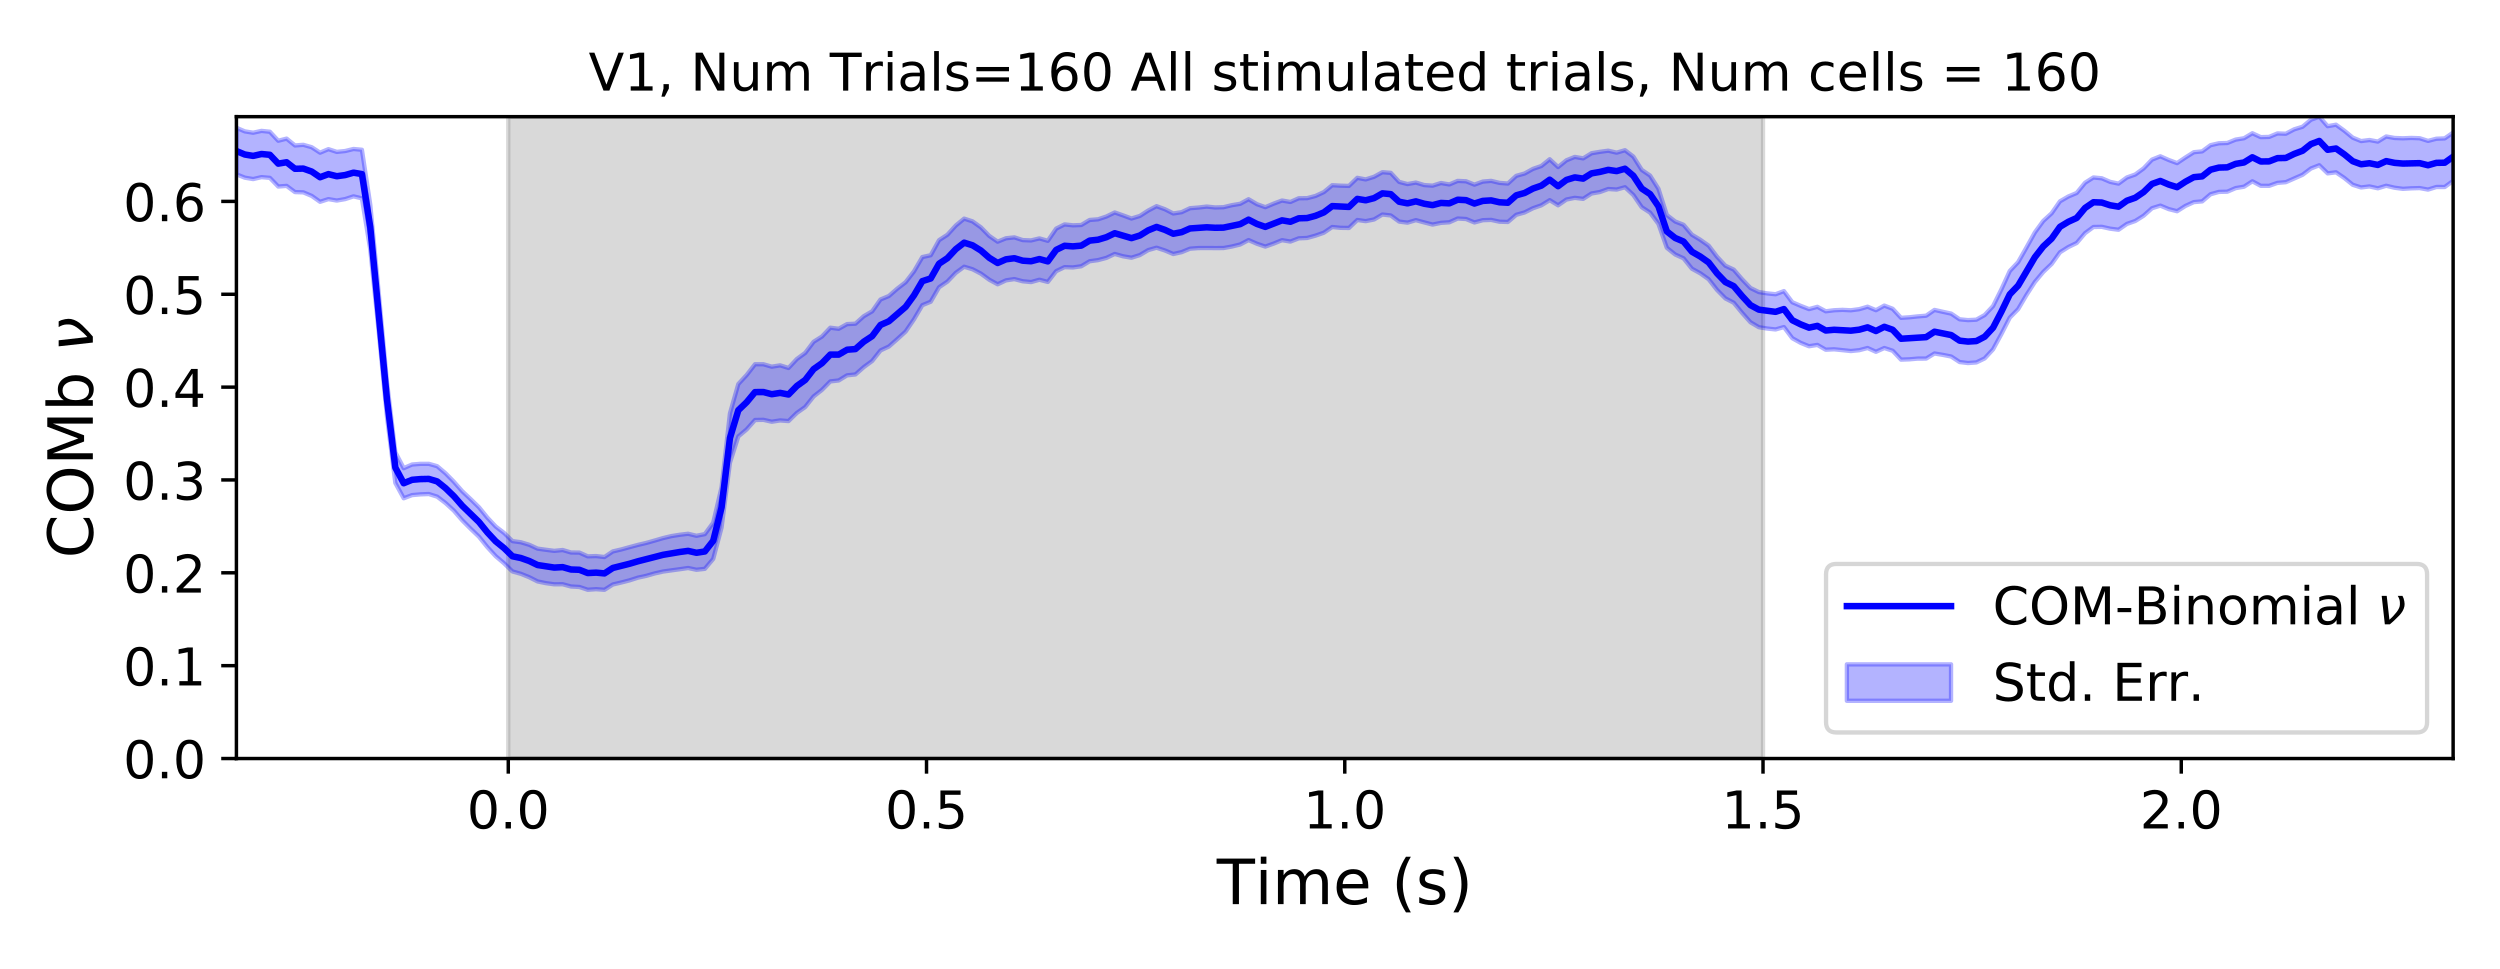 <?xml version="1.0" encoding="utf-8" standalone="no"?>
<!DOCTYPE svg PUBLIC "-//W3C//DTD SVG 1.1//EN"
  "http://www.w3.org/Graphics/SVG/1.1/DTD/svg11.dtd">
<!-- Created with matplotlib (https://matplotlib.org/) -->
<svg height="223.2pt" version="1.1" viewBox="0 0 576 223.2" width="576pt" xmlns="http://www.w3.org/2000/svg" xmlns:xlink="http://www.w3.org/1999/xlink">
 <defs>
  <style type="text/css">
*{stroke-linecap:butt;stroke-linejoin:round;}
  </style>
 </defs>
 <g id="figure_1">
  <g id="patch_1">
   <path d="M 0 223.2 
L 576 223.2 
L 576 0 
L 0 0 
z
" style="fill:#ffffff;"/>
  </g>
  <g id="axes_1">
   <g id="patch_2">
    <path d="M 54.47 174.76 
L 565.2 174.76 
L 565.2 26.88 
L 54.47 26.88 
z
" style="fill:#ffffff;"/>
   </g>
   <g id="PolyCollection_1">
    <defs>
     <path d="M 117.107 -48.44 
L 117.107 -196.32 
L 406.199 -196.32 
L 406.199 -48.44 
L 406.199 -48.44 
L 117.107 -48.44 
z
" id="mc711e1d740" style="stroke:#808080;stroke-opacity:0.3;"/>
    </defs>
    <g clip-path="url(#p27c54a5887)">
     <use style="fill:#808080;fill-opacity:0.3;stroke:#808080;stroke-opacity:0.3;" x="0" xlink:href="#mc711e1d740" y="223.2"/>
    </g>
   </g>
   <g id="PolyCollection_2">
    <defs>
     <path d="M 54.47 -193.765 
L 54.47 -183.049 
L 56.397 -182.267 
L 58.325 -181.94 
L 60.252 -182.389 
L 62.179 -182.22 
L 64.106 -180.222 
L 66.034 -180.372 
L 67.961 -178.939 
L 69.888 -178.88 
L 71.816 -178.065 
L 73.743 -176.705 
L 75.67 -177.324 
L 77.597 -176.992 
L 79.525 -177.329 
L 81.452 -177.958 
L 83.379 -177.498 
L 85.307 -165.727 
L 87.234 -147.029 
L 89.161 -127.143 
L 91.088 -111.915 
L 93.016 -108.399 
L 94.943 -109.129 
L 96.87 -109.299 
L 98.798 -109.376 
L 100.725 -108.77 
L 102.652 -107.301 
L 104.579 -105.532 
L 106.507 -103.309 
L 108.434 -101.373 
L 110.361 -99.534 
L 112.288 -97.143 
L 114.216 -95.052 
L 116.143 -93.415 
L 118.07 -91.538 
L 119.998 -90.992 
L 121.925 -90.214 
L 123.852 -89.239 
L 125.779 -88.839 
L 127.707 -88.574 
L 129.634 -88.591 
L 131.561 -88.066 
L 133.489 -87.96 
L 135.416 -87.316 
L 137.343 -87.45 
L 139.27 -87.311 
L 141.198 -88.533 
L 143.125 -88.989 
L 145.052 -89.485 
L 146.98 -90.107 
L 148.907 -90.526 
L 150.834 -91.078 
L 152.761 -91.516 
L 154.689 -91.786 
L 156.616 -92.048 
L 158.543 -92.33 
L 160.471 -91.923 
L 162.398 -92.143 
L 164.325 -94.432 
L 166.252 -101.67 
L 168.18 -116.597 
L 170.107 -122.645 
L 172.034 -124.264 
L 173.962 -126.436 
L 175.889 -126.468 
L 177.816 -126.032 
L 179.743 -126.33 
L 181.671 -126.184 
L 183.598 -128.066 
L 185.525 -129.432 
L 187.453 -131.859 
L 189.38 -133.369 
L 191.307 -135.321 
L 193.234 -135.542 
L 195.162 -136.721 
L 197.089 -136.924 
L 199.016 -138.616 
L 200.944 -140.025 
L 202.871 -142.459 
L 204.798 -143.357 
L 206.725 -145.051 
L 208.653 -146.808 
L 210.58 -149.623 
L 212.507 -152.887 
L 214.434 -153.679 
L 216.362 -157.018 
L 218.289 -158.323 
L 220.216 -160.339 
L 222.144 -161.746 
L 224.071 -161.166 
L 225.998 -160.155 
L 227.925 -158.757 
L 229.853 -157.702 
L 231.78 -158.606 
L 233.707 -158.898 
L 235.635 -158.395 
L 237.562 -158.21 
L 239.489 -158.749 
L 241.416 -158.239 
L 243.344 -160.729 
L 245.271 -161.647 
L 247.198 -161.58 
L 249.126 -161.853 
L 251.053 -163.007 
L 252.98 -163.267 
L 254.907 -163.781 
L 256.835 -164.689 
L 258.762 -164.148 
L 260.689 -163.821 
L 262.617 -164.43 
L 264.544 -165.576 
L 266.471 -166.129 
L 268.398 -165.489 
L 270.326 -164.677 
L 272.253 -165.109 
L 274.18 -165.901 
L 276.108 -166.045 
L 278.035 -166.056 
L 279.962 -166.042 
L 281.889 -166.049 
L 283.817 -166.398 
L 285.744 -166.871 
L 287.671 -167.89 
L 289.599 -167.036 
L 291.526 -166.388 
L 293.453 -167.074 
L 295.38 -167.864 
L 297.308 -167.542 
L 299.235 -168.286 
L 301.162 -168.374 
L 303.09 -168.907 
L 305.017 -169.585 
L 306.944 -170.898 
L 308.871 -170.706 
L 310.799 -170.679 
L 312.726 -172.513 
L 314.653 -172.247 
L 316.58 -172.63 
L 318.508 -173.773 
L 320.435 -173.557 
L 322.362 -172.146 
L 324.29 -171.899 
L 326.217 -172.479 
L 328.144 -171.955 
L 330.071 -171.456 
L 331.999 -171.853 
L 333.926 -171.983 
L 335.853 -172.849 
L 337.781 -172.74 
L 339.708 -171.945 
L 341.635 -172.466 
L 343.562 -172.534 
L 345.49 -172.115 
L 347.417 -172.06 
L 349.344 -173.711 
L 351.272 -174.253 
L 353.199 -175.22 
L 355.126 -175.894 
L 357.053 -177.083 
L 358.981 -175.898 
L 360.908 -177.228 
L 362.835 -177.616 
L 364.763 -177.382 
L 366.69 -178.618 
L 368.617 -178.957 
L 370.544 -179.654 
L 372.472 -179.526 
L 374.399 -180.062 
L 376.326 -178.265 
L 378.254 -175.459 
L 380.181 -174.209 
L 382.108 -171.619 
L 384.035 -166.107 
L 385.963 -164.566 
L 387.89 -163.685 
L 389.817 -161.291 
L 391.745 -160.228 
L 393.672 -158.862 
L 395.599 -156.398 
L 397.526 -154.446 
L 399.454 -153.45 
L 401.381 -151.114 
L 403.308 -148.951 
L 405.236 -147.81 
L 407.163 -147.504 
L 409.09 -147.295 
L 411.017 -147.845 
L 412.945 -145.277 
L 414.872 -144.205 
L 416.799 -143.423 
L 418.726 -143.73 
L 420.654 -142.62 
L 422.581 -142.72 
L 424.508 -142.524 
L 426.436 -142.318 
L 428.363 -142.514 
L 430.29 -143.023 
L 432.217 -142.144 
L 434.145 -143.015 
L 436.072 -142.391 
L 437.999 -140.339 
L 439.927 -140.411 
L 441.854 -140.577 
L 443.781 -140.581 
L 445.708 -141.756 
L 447.636 -141.435 
L 449.563 -141.053 
L 451.49 -139.787 
L 453.418 -139.555 
L 455.345 -139.694 
L 457.272 -140.625 
L 459.199 -142.705 
L 461.127 -146.241 
L 463.054 -150.012 
L 464.981 -151.977 
L 466.909 -155.245 
L 468.836 -158.23 
L 470.763 -160.543 
L 472.69 -162.382 
L 474.618 -165.069 
L 476.545 -166.281 
L 478.472 -167.214 
L 480.4 -169.483 
L 482.327 -170.898 
L 484.254 -170.938 
L 486.181 -170.512 
L 488.109 -170.266 
L 490.036 -171.607 
L 491.963 -172.283 
L 493.891 -173.498 
L 495.818 -175.221 
L 497.745 -175.827 
L 499.672 -175.023 
L 501.6 -174.535 
L 503.527 -175.755 
L 505.454 -176.633 
L 507.382 -176.801 
L 509.309 -178.444 
L 511.236 -178.985 
L 513.163 -179.029 
L 515.091 -179.858 
L 517.018 -180.181 
L 518.945 -181.426 
L 520.872 -180.39 
L 522.8 -180.382 
L 524.727 -181.065 
L 526.654 -181.227 
L 528.582 -182.075 
L 530.509 -182.926 
L 532.436 -184.379 
L 534.363 -185.126 
L 536.291 -183.257 
L 538.218 -183.499 
L 540.145 -182.183 
L 542.073 -180.625 
L 544 -180.008 
L 545.927 -180.244 
L 547.854 -179.818 
L 549.782 -180.4 
L 551.709 -179.946 
L 553.636 -179.69 
L 555.564 -179.808 
L 557.491 -179.865 
L 559.418 -179.518 
L 561.345 -180.115 
L 563.273 -180.113 
L 565.2 -181.534 
L 565.2 -192.66 
L 565.2 -192.66 
L 563.273 -191.314 
L 561.345 -191.24 
L 559.418 -190.738 
L 557.491 -191.353 
L 555.564 -191.421 
L 553.636 -191.339 
L 551.709 -191.41 
L 549.782 -191.757 
L 547.854 -190.58 
L 545.927 -190.942 
L 544 -190.696 
L 542.073 -191.484 
L 540.145 -193.072 
L 538.218 -194.469 
L 536.291 -194.125 
L 534.363 -196.32 
L 532.436 -195.615 
L 530.509 -193.996 
L 528.582 -193.403 
L 526.654 -192.389 
L 524.727 -192.46 
L 522.8 -191.656 
L 520.872 -191.603 
L 518.945 -192.5 
L 517.018 -191.352 
L 515.091 -191.035 
L 513.163 -190.253 
L 511.236 -190.193 
L 509.309 -189.75 
L 507.382 -188.325 
L 505.454 -188.13 
L 503.527 -186.914 
L 501.6 -185.62 
L 499.672 -186.34 
L 497.745 -187.189 
L 495.818 -186.419 
L 493.891 -184.402 
L 491.963 -182.993 
L 490.036 -182.311 
L 488.109 -180.896 
L 486.181 -181.297 
L 484.254 -182.125 
L 482.327 -182.313 
L 480.4 -181.096 
L 478.472 -178.739 
L 476.545 -177.927 
L 474.618 -176.812 
L 472.69 -174.053 
L 470.763 -172.29 
L 468.836 -169.657 
L 466.909 -166.199 
L 464.981 -162.814 
L 463.054 -160.757 
L 461.127 -156.554 
L 459.199 -152.682 
L 457.272 -150.618 
L 455.345 -149.543 
L 453.418 -149.444 
L 451.49 -149.634 
L 449.563 -150.942 
L 447.636 -151.36 
L 445.708 -151.792 
L 443.781 -150.462 
L 441.854 -150.306 
L 439.927 -150.101 
L 437.999 -149.971 
L 436.072 -152.057 
L 434.145 -152.791 
L 432.217 -151.728 
L 430.29 -152.534 
L 428.363 -151.965 
L 426.436 -151.713 
L 424.508 -151.81 
L 422.581 -151.72 
L 420.654 -151.478 
L 418.726 -152.505 
L 416.799 -151.984 
L 414.872 -152.736 
L 412.945 -153.564 
L 411.017 -156.128 
L 409.09 -155.409 
L 407.163 -155.605 
L 405.236 -155.908 
L 403.308 -156.846 
L 401.381 -158.855 
L 399.454 -161.079 
L 397.526 -161.983 
L 395.599 -164.061 
L 393.672 -166.607 
L 391.745 -167.962 
L 389.817 -169.125 
L 387.89 -171.412 
L 385.963 -172.17 
L 384.035 -173.666 
L 382.108 -179.707 
L 380.181 -182.745 
L 378.254 -184.061 
L 376.326 -187.122 
L 374.399 -188.592 
L 372.472 -188.03 
L 370.544 -188.479 
L 368.617 -188.22 
L 366.69 -187.896 
L 364.763 -186.711 
L 362.835 -187.048 
L 360.908 -186.27 
L 358.981 -184.71 
L 357.053 -186.511 
L 355.126 -184.953 
L 353.199 -184.29 
L 351.272 -183.226 
L 349.344 -182.687 
L 347.417 -180.913 
L 345.49 -181.066 
L 343.562 -181.526 
L 341.635 -181.362 
L 339.708 -180.661 
L 337.781 -181.432 
L 335.853 -181.519 
L 333.926 -180.706 
L 331.999 -181.032 
L 330.071 -180.425 
L 328.144 -180.562 
L 326.217 -181.14 
L 324.29 -180.793 
L 322.362 -181.293 
L 320.435 -183.378 
L 318.508 -183.528 
L 316.58 -182.47 
L 314.653 -181.862 
L 312.726 -182.228 
L 310.799 -180.368 
L 308.871 -180.421 
L 306.944 -180.532 
L 305.017 -178.943 
L 303.09 -178.05 
L 301.162 -177.544 
L 299.235 -177.521 
L 297.308 -176.663 
L 295.38 -177.002 
L 293.453 -176.283 
L 291.526 -175.466 
L 289.599 -176.162 
L 287.671 -177.296 
L 285.744 -176.243 
L 283.817 -175.925 
L 281.889 -175.46 
L 279.962 -175.405 
L 278.035 -175.607 
L 276.108 -175.384 
L 274.18 -175.231 
L 272.253 -174.317 
L 270.326 -174.016 
L 268.398 -174.993 
L 266.471 -175.699 
L 264.544 -174.687 
L 262.617 -173.442 
L 260.689 -172.856 
L 258.762 -173.573 
L 256.835 -174.246 
L 254.907 -173.312 
L 252.98 -172.671 
L 251.053 -172.52 
L 249.126 -171.358 
L 247.198 -171.29 
L 245.271 -171.496 
L 243.344 -170.525 
L 241.416 -167.716 
L 239.489 -168.273 
L 237.562 -167.807 
L 235.635 -167.882 
L 233.707 -168.509 
L 231.78 -168.3 
L 229.853 -167.518 
L 227.925 -168.849 
L 225.998 -170.819 
L 224.071 -172.199 
L 222.144 -172.829 
L 220.216 -171.241 
L 218.289 -169.118 
L 216.362 -167.868 
L 214.434 -164.397 
L 212.507 -163.974 
L 210.58 -160.673 
L 208.653 -158.178 
L 206.725 -156.685 
L 204.798 -155 
L 202.871 -154.2 
L 200.944 -151.471 
L 199.016 -150.347 
L 197.089 -148.622 
L 195.162 -148.526 
L 193.234 -147.449 
L 191.307 -147.696 
L 189.38 -145.665 
L 187.453 -144.449 
L 185.525 -141.895 
L 183.598 -140.487 
L 181.671 -138.421 
L 179.743 -139.024 
L 177.816 -138.717 
L 175.889 -139.277 
L 173.962 -139.283 
L 172.034 -136.801 
L 170.107 -134.716 
L 168.18 -127.959 
L 166.252 -110.957 
L 164.325 -102.771 
L 162.398 -100.141 
L 160.471 -99.757 
L 158.543 -100.224 
L 156.616 -99.991 
L 154.689 -99.681 
L 152.761 -99.221 
L 150.834 -98.657 
L 148.907 -98.11 
L 146.98 -97.657 
L 145.052 -97.138 
L 143.125 -96.604 
L 141.198 -96.153 
L 139.27 -94.861 
L 137.343 -95.083 
L 135.416 -95.018 
L 133.489 -95.884 
L 131.561 -95.907 
L 129.634 -96.477 
L 127.707 -96.284 
L 125.779 -96.531 
L 123.852 -96.799 
L 121.925 -97.688 
L 119.998 -98.269 
L 118.07 -98.529 
L 116.143 -100.401 
L 114.216 -101.886 
L 112.288 -103.939 
L 110.361 -106.319 
L 108.434 -108.2 
L 106.507 -110.01 
L 104.579 -112.196 
L 102.652 -114.157 
L 100.725 -115.789 
L 98.798 -116.339 
L 96.87 -116.334 
L 94.943 -116.178 
L 93.016 -115.33 
L 91.088 -118.995 
L 89.161 -135.153 
L 87.234 -155.951 
L 85.307 -176.056 
L 83.379 -188.698 
L 81.452 -188.875 
L 79.525 -188.402 
L 77.597 -188.205 
L 75.67 -188.837 
L 73.743 -188.022 
L 71.816 -189.282 
L 69.888 -189.833 
L 67.961 -189.688 
L 66.034 -191.261 
L 64.106 -190.774 
L 62.179 -192.847 
L 60.252 -193.043 
L 58.325 -192.623 
L 56.397 -192.934 
L 54.47 -193.765 
z
" id="m12da3d74d0" style="stroke:#0000ff;stroke-opacity:0.3;"/>
    </defs>
    <g clip-path="url(#p27c54a5887)">
     <use style="fill:#0000ff;fill-opacity:0.3;stroke:#0000ff;stroke-opacity:0.3;" x="0" xlink:href="#m12da3d74d0" y="223.2"/>
    </g>
   </g>
   <g id="matplotlib.axis_1">
    <g id="xtick_1">
     <g id="line2d_1">
      <defs>
       <path d="M 0 0 
L 0 3.5 
" id="me48a599a34" style="stroke:#000000;stroke-width:0.8;"/>
      </defs>
      <g>
       <use style="stroke:#000000;stroke-width:0.8;" x="117.107" xlink:href="#me48a599a34" y="174.76"/>
      </g>
     </g>
     <g id="text_1">
      <!-- 0.0 -->
      <defs>
       <path d="M 31.781 66.406 
Q 24.172 66.406 20.328 58.906 
Q 16.5 51.422 16.5 36.375 
Q 16.5 21.391 20.328 13.891 
Q 24.172 6.391 31.781 6.391 
Q 39.453 6.391 43.281 13.891 
Q 47.125 21.391 47.125 36.375 
Q 47.125 51.422 43.281 58.906 
Q 39.453 66.406 31.781 66.406 
z
M 31.781 74.219 
Q 44.047 74.219 50.516 64.516 
Q 56.984 54.828 56.984 36.375 
Q 56.984 17.969 50.516 8.266 
Q 44.047 -1.422 31.781 -1.422 
Q 19.531 -1.422 13.062 8.266 
Q 6.594 17.969 6.594 36.375 
Q 6.594 54.828 13.062 64.516 
Q 19.531 74.219 31.781 74.219 
z
" id="DejaVuSans-48"/>
       <path d="M 10.688 12.406 
L 21 12.406 
L 21 0 
L 10.688 0 
z
" id="DejaVuSans-46"/>
      </defs>
      <g transform="translate(107.565 190.878)scale(0.12 -0.12)">
       <use xlink:href="#DejaVuSans-48"/>
       <use x="63.623" xlink:href="#DejaVuSans-46"/>
       <use x="95.41" xlink:href="#DejaVuSans-48"/>
      </g>
     </g>
    </g>
    <g id="xtick_2">
     <g id="line2d_2">
      <g>
       <use style="stroke:#000000;stroke-width:0.8;" x="213.471" xlink:href="#me48a599a34" y="174.76"/>
      </g>
     </g>
     <g id="text_2">
      <!-- 0.5 -->
      <defs>
       <path d="M 10.797 72.906 
L 49.516 72.906 
L 49.516 64.594 
L 19.828 64.594 
L 19.828 46.734 
Q 21.969 47.469 24.109 47.828 
Q 26.266 48.188 28.422 48.188 
Q 40.625 48.188 47.75 41.5 
Q 54.891 34.812 54.891 23.391 
Q 54.891 11.625 47.562 5.094 
Q 40.234 -1.422 26.906 -1.422 
Q 22.312 -1.422 17.547 -0.641 
Q 12.797 0.141 7.719 1.703 
L 7.719 11.625 
Q 12.109 9.234 16.797 8.062 
Q 21.484 6.891 26.703 6.891 
Q 35.156 6.891 40.078 11.328 
Q 45.016 15.766 45.016 23.391 
Q 45.016 31 40.078 35.438 
Q 35.156 39.891 26.703 39.891 
Q 22.75 39.891 18.812 39.016 
Q 14.891 38.141 10.797 36.281 
z
" id="DejaVuSans-53"/>
      </defs>
      <g transform="translate(203.929 190.878)scale(0.12 -0.12)">
       <use xlink:href="#DejaVuSans-48"/>
       <use x="63.623" xlink:href="#DejaVuSans-46"/>
       <use x="95.41" xlink:href="#DejaVuSans-53"/>
      </g>
     </g>
    </g>
    <g id="xtick_3">
     <g id="line2d_3">
      <g>
       <use style="stroke:#000000;stroke-width:0.8;" x="309.835" xlink:href="#me48a599a34" y="174.76"/>
      </g>
     </g>
     <g id="text_3">
      <!-- 1.0 -->
      <defs>
       <path d="M 12.406 8.297 
L 28.516 8.297 
L 28.516 63.922 
L 10.984 60.406 
L 10.984 69.391 
L 28.422 72.906 
L 38.281 72.906 
L 38.281 8.297 
L 54.391 8.297 
L 54.391 0 
L 12.406 0 
z
" id="DejaVuSans-49"/>
      </defs>
      <g transform="translate(300.293 190.878)scale(0.12 -0.12)">
       <use xlink:href="#DejaVuSans-49"/>
       <use x="63.623" xlink:href="#DejaVuSans-46"/>
       <use x="95.41" xlink:href="#DejaVuSans-48"/>
      </g>
     </g>
    </g>
    <g id="xtick_4">
     <g id="line2d_4">
      <g>
       <use style="stroke:#000000;stroke-width:0.8;" x="406.199" xlink:href="#me48a599a34" y="174.76"/>
      </g>
     </g>
     <g id="text_4">
      <!-- 1.5 -->
      <g transform="translate(396.657 190.878)scale(0.12 -0.12)">
       <use xlink:href="#DejaVuSans-49"/>
       <use x="63.623" xlink:href="#DejaVuSans-46"/>
       <use x="95.41" xlink:href="#DejaVuSans-53"/>
      </g>
     </g>
    </g>
    <g id="xtick_5">
     <g id="line2d_5">
      <g>
       <use style="stroke:#000000;stroke-width:0.8;" x="502.563" xlink:href="#me48a599a34" y="174.76"/>
      </g>
     </g>
     <g id="text_5">
      <!-- 2.0 -->
      <defs>
       <path d="M 19.188 8.297 
L 53.609 8.297 
L 53.609 0 
L 7.328 0 
L 7.328 8.297 
Q 12.938 14.109 22.625 23.891 
Q 32.328 33.688 34.812 36.531 
Q 39.547 41.844 41.422 45.531 
Q 43.312 49.219 43.312 52.781 
Q 43.312 58.594 39.234 62.25 
Q 35.156 65.922 28.609 65.922 
Q 23.969 65.922 18.812 64.312 
Q 13.672 62.703 7.812 59.422 
L 7.812 69.391 
Q 13.766 71.781 18.938 73 
Q 24.125 74.219 28.422 74.219 
Q 39.75 74.219 46.484 68.547 
Q 53.219 62.891 53.219 53.422 
Q 53.219 48.922 51.531 44.891 
Q 49.859 40.875 45.406 35.406 
Q 44.188 33.984 37.641 27.219 
Q 31.109 20.453 19.188 8.297 
z
" id="DejaVuSans-50"/>
      </defs>
      <g transform="translate(493.021 190.878)scale(0.12 -0.12)">
       <use xlink:href="#DejaVuSans-50"/>
       <use x="63.623" xlink:href="#DejaVuSans-46"/>
       <use x="95.41" xlink:href="#DejaVuSans-48"/>
      </g>
     </g>
    </g>
    <g id="text_6">
     <!-- Time (s) -->
     <defs>
      <path d="M -0.297 72.906 
L 61.375 72.906 
L 61.375 64.594 
L 35.5 64.594 
L 35.5 0 
L 25.594 0 
L 25.594 64.594 
L -0.297 64.594 
z
" id="DejaVuSans-84"/>
      <path d="M 9.422 54.688 
L 18.406 54.688 
L 18.406 0 
L 9.422 0 
z
M 9.422 75.984 
L 18.406 75.984 
L 18.406 64.594 
L 9.422 64.594 
z
" id="DejaVuSans-105"/>
      <path d="M 52 44.188 
Q 55.375 50.25 60.062 53.125 
Q 64.75 56 71.094 56 
Q 79.641 56 84.281 50.016 
Q 88.922 44.047 88.922 33.016 
L 88.922 0 
L 79.891 0 
L 79.891 32.719 
Q 79.891 40.578 77.094 44.375 
Q 74.312 48.188 68.609 48.188 
Q 61.625 48.188 57.562 43.547 
Q 53.516 38.922 53.516 30.906 
L 53.516 0 
L 44.484 0 
L 44.484 32.719 
Q 44.484 40.625 41.703 44.406 
Q 38.922 48.188 33.109 48.188 
Q 26.219 48.188 22.156 43.531 
Q 18.109 38.875 18.109 30.906 
L 18.109 0 
L 9.078 0 
L 9.078 54.688 
L 18.109 54.688 
L 18.109 46.188 
Q 21.188 51.219 25.484 53.609 
Q 29.781 56 35.688 56 
Q 41.656 56 45.828 52.969 
Q 50 49.953 52 44.188 
z
" id="DejaVuSans-109"/>
      <path d="M 56.203 29.594 
L 56.203 25.203 
L 14.891 25.203 
Q 15.484 15.922 20.484 11.062 
Q 25.484 6.203 34.422 6.203 
Q 39.594 6.203 44.453 7.469 
Q 49.312 8.734 54.109 11.281 
L 54.109 2.781 
Q 49.266 0.734 44.188 -0.344 
Q 39.109 -1.422 33.891 -1.422 
Q 20.797 -1.422 13.156 6.188 
Q 5.516 13.812 5.516 26.812 
Q 5.516 40.234 12.766 48.109 
Q 20.016 56 32.328 56 
Q 43.359 56 49.781 48.891 
Q 56.203 41.797 56.203 29.594 
z
M 47.219 32.234 
Q 47.125 39.594 43.094 43.984 
Q 39.062 48.391 32.422 48.391 
Q 24.906 48.391 20.391 44.141 
Q 15.875 39.891 15.188 32.172 
z
" id="DejaVuSans-101"/>
      <path id="DejaVuSans-32"/>
      <path d="M 31 75.875 
Q 24.469 64.656 21.281 53.656 
Q 18.109 42.672 18.109 31.391 
Q 18.109 20.125 21.312 9.062 
Q 24.516 -2 31 -13.188 
L 23.188 -13.188 
Q 15.875 -1.703 12.234 9.375 
Q 8.594 20.453 8.594 31.391 
Q 8.594 42.281 12.203 53.312 
Q 15.828 64.359 23.188 75.875 
z
" id="DejaVuSans-40"/>
      <path d="M 44.281 53.078 
L 44.281 44.578 
Q 40.484 46.531 36.375 47.5 
Q 32.281 48.484 27.875 48.484 
Q 21.188 48.484 17.844 46.438 
Q 14.5 44.391 14.5 40.281 
Q 14.5 37.156 16.891 35.375 
Q 19.281 33.594 26.516 31.984 
L 29.594 31.297 
Q 39.156 29.25 43.188 25.516 
Q 47.219 21.781 47.219 15.094 
Q 47.219 7.469 41.188 3.016 
Q 35.156 -1.422 24.609 -1.422 
Q 20.219 -1.422 15.453 -0.562 
Q 10.688 0.297 5.422 2 
L 5.422 11.281 
Q 10.406 8.688 15.234 7.391 
Q 20.062 6.109 24.812 6.109 
Q 31.156 6.109 34.562 8.281 
Q 37.984 10.453 37.984 14.406 
Q 37.984 18.062 35.516 20.016 
Q 33.062 21.969 24.703 23.781 
L 21.578 24.516 
Q 13.234 26.266 9.516 29.906 
Q 5.812 33.547 5.812 39.891 
Q 5.812 47.609 11.281 51.797 
Q 16.75 56 26.812 56 
Q 31.781 56 36.172 55.266 
Q 40.578 54.547 44.281 53.078 
z
" id="DejaVuSans-115"/>
      <path d="M 8.016 75.875 
L 15.828 75.875 
Q 23.141 64.359 26.781 53.312 
Q 30.422 42.281 30.422 31.391 
Q 30.422 20.453 26.781 9.375 
Q 23.141 -1.703 15.828 -13.188 
L 8.016 -13.188 
Q 14.5 -2 17.703 9.062 
Q 20.906 20.125 20.906 31.391 
Q 20.906 42.672 17.703 53.656 
Q 14.5 64.656 8.016 75.875 
z
" id="DejaVuSans-41"/>
     </defs>
     <g transform="translate(280.34 208.315)scale(0.144 -0.144)">
      <use xlink:href="#DejaVuSans-84"/>
      <use x="61.037" xlink:href="#DejaVuSans-105"/>
      <use x="88.82" xlink:href="#DejaVuSans-109"/>
      <use x="186.232" xlink:href="#DejaVuSans-101"/>
      <use x="247.756" xlink:href="#DejaVuSans-32"/>
      <use x="279.543" xlink:href="#DejaVuSans-40"/>
      <use x="318.557" xlink:href="#DejaVuSans-115"/>
      <use x="370.656" xlink:href="#DejaVuSans-41"/>
     </g>
    </g>
   </g>
   <g id="matplotlib.axis_2">
    <g id="ytick_1">
     <g id="line2d_6">
      <defs>
       <path d="M 0 0 
L -3.5 0 
" id="m5047a3da17" style="stroke:#000000;stroke-width:0.8;"/>
      </defs>
      <g>
       <use style="stroke:#000000;stroke-width:0.8;" x="54.47" xlink:href="#m5047a3da17" y="174.76"/>
      </g>
     </g>
     <g id="text_7">
      <!-- 0.0 -->
      <g transform="translate(28.386 179.319)scale(0.12 -0.12)">
       <use xlink:href="#DejaVuSans-48"/>
       <use x="63.623" xlink:href="#DejaVuSans-46"/>
       <use x="95.41" xlink:href="#DejaVuSans-48"/>
      </g>
     </g>
    </g>
    <g id="ytick_2">
     <g id="line2d_7">
      <g>
       <use style="stroke:#000000;stroke-width:0.8;" x="54.47" xlink:href="#m5047a3da17" y="153.368"/>
      </g>
     </g>
     <g id="text_8">
      <!-- 0.1 -->
      <g transform="translate(28.386 157.927)scale(0.12 -0.12)">
       <use xlink:href="#DejaVuSans-48"/>
       <use x="63.623" xlink:href="#DejaVuSans-46"/>
       <use x="95.41" xlink:href="#DejaVuSans-49"/>
      </g>
     </g>
    </g>
    <g id="ytick_3">
     <g id="line2d_8">
      <g>
       <use style="stroke:#000000;stroke-width:0.8;" x="54.47" xlink:href="#m5047a3da17" y="131.975"/>
      </g>
     </g>
     <g id="text_9">
      <!-- 0.2 -->
      <g transform="translate(28.386 136.534)scale(0.12 -0.12)">
       <use xlink:href="#DejaVuSans-48"/>
       <use x="63.623" xlink:href="#DejaVuSans-46"/>
       <use x="95.41" xlink:href="#DejaVuSans-50"/>
      </g>
     </g>
    </g>
    <g id="ytick_4">
     <g id="line2d_9">
      <g>
       <use style="stroke:#000000;stroke-width:0.8;" x="54.47" xlink:href="#m5047a3da17" y="110.583"/>
      </g>
     </g>
     <g id="text_10">
      <!-- 0.3 -->
      <defs>
       <path d="M 40.578 39.312 
Q 47.656 37.797 51.625 33 
Q 55.609 28.219 55.609 21.188 
Q 55.609 10.406 48.188 4.484 
Q 40.766 -1.422 27.094 -1.422 
Q 22.516 -1.422 17.656 -0.516 
Q 12.797 0.391 7.625 2.203 
L 7.625 11.719 
Q 11.719 9.328 16.594 8.109 
Q 21.484 6.891 26.812 6.891 
Q 36.078 6.891 40.938 10.547 
Q 45.797 14.203 45.797 21.188 
Q 45.797 27.641 41.281 31.266 
Q 36.766 34.906 28.719 34.906 
L 20.219 34.906 
L 20.219 43.016 
L 29.109 43.016 
Q 36.375 43.016 40.234 45.922 
Q 44.094 48.828 44.094 54.297 
Q 44.094 59.906 40.109 62.906 
Q 36.141 65.922 28.719 65.922 
Q 24.656 65.922 20.016 65.031 
Q 15.375 64.156 9.812 62.312 
L 9.812 71.094 
Q 15.438 72.656 20.344 73.438 
Q 25.25 74.219 29.594 74.219 
Q 40.828 74.219 47.359 69.109 
Q 53.906 64.016 53.906 55.328 
Q 53.906 49.266 50.438 45.094 
Q 46.969 40.922 40.578 39.312 
z
" id="DejaVuSans-51"/>
      </defs>
      <g transform="translate(28.386 115.142)scale(0.12 -0.12)">
       <use xlink:href="#DejaVuSans-48"/>
       <use x="63.623" xlink:href="#DejaVuSans-46"/>
       <use x="95.41" xlink:href="#DejaVuSans-51"/>
      </g>
     </g>
    </g>
    <g id="ytick_5">
     <g id="line2d_10">
      <g>
       <use style="stroke:#000000;stroke-width:0.8;" x="54.47" xlink:href="#m5047a3da17" y="89.19"/>
      </g>
     </g>
     <g id="text_11">
      <!-- 0.4 -->
      <defs>
       <path d="M 37.797 64.312 
L 12.891 25.391 
L 37.797 25.391 
z
M 35.203 72.906 
L 47.609 72.906 
L 47.609 25.391 
L 58.016 25.391 
L 58.016 17.188 
L 47.609 17.188 
L 47.609 0 
L 37.797 0 
L 37.797 17.188 
L 4.891 17.188 
L 4.891 26.703 
z
" id="DejaVuSans-52"/>
      </defs>
      <g transform="translate(28.386 93.749)scale(0.12 -0.12)">
       <use xlink:href="#DejaVuSans-48"/>
       <use x="63.623" xlink:href="#DejaVuSans-46"/>
       <use x="95.41" xlink:href="#DejaVuSans-52"/>
      </g>
     </g>
    </g>
    <g id="ytick_6">
     <g id="line2d_11">
      <g>
       <use style="stroke:#000000;stroke-width:0.8;" x="54.47" xlink:href="#m5047a3da17" y="67.798"/>
      </g>
     </g>
     <g id="text_12">
      <!-- 0.5 -->
      <g transform="translate(28.386 72.357)scale(0.12 -0.12)">
       <use xlink:href="#DejaVuSans-48"/>
       <use x="63.623" xlink:href="#DejaVuSans-46"/>
       <use x="95.41" xlink:href="#DejaVuSans-53"/>
      </g>
     </g>
    </g>
    <g id="ytick_7">
     <g id="line2d_12">
      <g>
       <use style="stroke:#000000;stroke-width:0.8;" x="54.47" xlink:href="#m5047a3da17" y="46.405"/>
      </g>
     </g>
     <g id="text_13">
      <!-- 0.6 -->
      <defs>
       <path d="M 33.016 40.375 
Q 26.375 40.375 22.484 35.828 
Q 18.609 31.297 18.609 23.391 
Q 18.609 15.531 22.484 10.953 
Q 26.375 6.391 33.016 6.391 
Q 39.656 6.391 43.531 10.953 
Q 47.406 15.531 47.406 23.391 
Q 47.406 31.297 43.531 35.828 
Q 39.656 40.375 33.016 40.375 
z
M 52.594 71.297 
L 52.594 62.312 
Q 48.875 64.062 45.094 64.984 
Q 41.312 65.922 37.594 65.922 
Q 27.828 65.922 22.672 59.328 
Q 17.531 52.734 16.797 39.406 
Q 19.672 43.656 24.016 45.922 
Q 28.375 48.188 33.594 48.188 
Q 44.578 48.188 50.953 41.516 
Q 57.328 34.859 57.328 23.391 
Q 57.328 12.156 50.688 5.359 
Q 44.047 -1.422 33.016 -1.422 
Q 20.359 -1.422 13.672 8.266 
Q 6.984 17.969 6.984 36.375 
Q 6.984 53.656 15.188 63.938 
Q 23.391 74.219 37.203 74.219 
Q 40.922 74.219 44.703 73.484 
Q 48.484 72.75 52.594 71.297 
z
" id="DejaVuSans-54"/>
      </defs>
      <g transform="translate(28.386 50.964)scale(0.12 -0.12)">
       <use xlink:href="#DejaVuSans-48"/>
       <use x="63.623" xlink:href="#DejaVuSans-46"/>
       <use x="95.41" xlink:href="#DejaVuSans-54"/>
      </g>
     </g>
    </g>
    <g id="text_14">
     <!-- COMb $\nu$ -->
     <defs>
      <path d="M 64.406 67.281 
L 64.406 56.891 
Q 59.422 61.531 53.781 63.812 
Q 48.141 66.109 41.797 66.109 
Q 29.297 66.109 22.656 58.469 
Q 16.016 50.828 16.016 36.375 
Q 16.016 21.969 22.656 14.328 
Q 29.297 6.688 41.797 6.688 
Q 48.141 6.688 53.781 8.984 
Q 59.422 11.281 64.406 15.922 
L 64.406 5.609 
Q 59.234 2.094 53.438 0.328 
Q 47.656 -1.422 41.219 -1.422 
Q 24.656 -1.422 15.125 8.703 
Q 5.609 18.844 5.609 36.375 
Q 5.609 53.953 15.125 64.078 
Q 24.656 74.219 41.219 74.219 
Q 47.75 74.219 53.531 72.484 
Q 59.328 70.75 64.406 67.281 
z
" id="DejaVuSans-67"/>
      <path d="M 39.406 66.219 
Q 28.656 66.219 22.328 58.203 
Q 16.016 50.203 16.016 36.375 
Q 16.016 22.609 22.328 14.594 
Q 28.656 6.594 39.406 6.594 
Q 50.141 6.594 56.422 14.594 
Q 62.703 22.609 62.703 36.375 
Q 62.703 50.203 56.422 58.203 
Q 50.141 66.219 39.406 66.219 
z
M 39.406 74.219 
Q 54.734 74.219 63.906 63.938 
Q 73.094 53.656 73.094 36.375 
Q 73.094 19.141 63.906 8.859 
Q 54.734 -1.422 39.406 -1.422 
Q 24.031 -1.422 14.812 8.828 
Q 5.609 19.094 5.609 36.375 
Q 5.609 53.656 14.812 63.938 
Q 24.031 74.219 39.406 74.219 
z
" id="DejaVuSans-79"/>
      <path d="M 9.812 72.906 
L 24.516 72.906 
L 43.109 23.297 
L 61.812 72.906 
L 76.516 72.906 
L 76.516 0 
L 66.891 0 
L 66.891 64.016 
L 48.094 14.016 
L 38.188 14.016 
L 19.391 64.016 
L 19.391 0 
L 9.812 0 
z
" id="DejaVuSans-77"/>
      <path d="M 48.688 27.297 
Q 48.688 37.203 44.609 42.844 
Q 40.531 48.484 33.406 48.484 
Q 26.266 48.484 22.188 42.844 
Q 18.109 37.203 18.109 27.297 
Q 18.109 17.391 22.188 11.75 
Q 26.266 6.109 33.406 6.109 
Q 40.531 6.109 44.609 11.75 
Q 48.688 17.391 48.688 27.297 
z
M 18.109 46.391 
Q 20.953 51.266 25.266 53.625 
Q 29.594 56 35.594 56 
Q 45.562 56 51.781 48.094 
Q 58.016 40.188 58.016 27.297 
Q 58.016 14.406 51.781 6.484 
Q 45.562 -1.422 35.594 -1.422 
Q 29.594 -1.422 25.266 0.953 
Q 20.953 3.328 18.109 8.203 
L 18.109 0 
L 9.078 0 
L 9.078 75.984 
L 18.109 75.984 
z
" id="DejaVuSans-98"/>
      <path d="M 14.984 0 
L 8.938 54.688 
L 18.609 54.688 
L 23.781 8.797 
Q 30.812 14.844 37.359 23.25 
Q 42.281 29.547 43.562 35.016 
Q 44.141 37.594 43.891 42.484 
Q 43.656 48.297 39.75 54.688 
L 48.828 54.688 
L 48.828 54.688 
Q 51.375 50.344 52.391 44.281 
Q 53.375 38.719 52.641 34.906 
Q 50.781 25.344 42.484 16.797 
Q 31.641 5.672 24.562 0 
z
" id="DejaVuSans-Oblique-957"/>
     </defs>
     <g transform="translate(21.392 128.612)rotate(-90)scale(0.144 -0.144)">
      <use transform="translate(0 0.016)" xlink:href="#DejaVuSans-67"/>
      <use transform="translate(69.824 0.016)" xlink:href="#DejaVuSans-79"/>
      <use transform="translate(148.535 0.016)" xlink:href="#DejaVuSans-77"/>
      <use transform="translate(234.814 0.016)" xlink:href="#DejaVuSans-98"/>
      <use transform="translate(298.291 0.016)" xlink:href="#DejaVuSans-32"/>
      <use transform="translate(330.078 0.016)" xlink:href="#DejaVuSans-Oblique-957"/>
     </g>
    </g>
   </g>
   <g id="line2d_13">
    <path clip-path="url(#p27c54a5887)" d="M 54.47 34.793 
L 56.397 35.599 
L 58.325 35.918 
L 60.252 35.484 
L 62.179 35.667 
L 64.106 37.702 
L 66.034 37.384 
L 67.961 38.887 
L 69.888 38.844 
L 71.816 39.526 
L 73.743 40.836 
L 75.67 40.119 
L 77.597 40.602 
L 79.525 40.334 
L 81.452 39.784 
L 83.379 40.102 
L 85.307 52.309 
L 89.161 92.052 
L 91.088 107.745 
L 93.016 111.335 
L 94.943 110.547 
L 96.87 110.384 
L 98.798 110.343 
L 100.725 110.92 
L 102.652 112.471 
L 104.579 114.336 
L 106.507 116.54 
L 110.361 120.273 
L 112.288 122.659 
L 114.216 124.731 
L 116.143 126.292 
L 118.07 128.167 
L 119.998 128.569 
L 121.925 129.249 
L 123.852 130.181 
L 127.707 130.771 
L 129.634 130.666 
L 131.561 131.214 
L 133.489 131.278 
L 135.416 132.033 
L 137.343 131.934 
L 139.27 132.114 
L 141.198 130.857 
L 145.052 129.888 
L 146.98 129.318 
L 150.834 128.332 
L 152.761 127.832 
L 156.616 127.18 
L 158.543 126.923 
L 160.471 127.36 
L 162.398 127.058 
L 164.325 124.599 
L 166.252 116.886 
L 168.18 100.922 
L 170.107 94.52 
L 172.034 92.667 
L 173.962 90.34 
L 175.889 90.328 
L 177.816 90.826 
L 179.743 90.523 
L 181.671 90.897 
L 183.598 88.924 
L 185.525 87.537 
L 187.453 85.046 
L 189.38 83.683 
L 191.307 81.691 
L 193.234 81.705 
L 195.162 80.576 
L 197.089 80.427 
L 199.016 78.719 
L 200.944 77.452 
L 202.871 74.87 
L 204.798 74.022 
L 208.653 70.707 
L 210.58 68.052 
L 212.507 64.77 
L 214.434 64.162 
L 216.362 60.757 
L 218.289 59.48 
L 220.216 57.41 
L 222.144 55.913 
L 224.071 56.517 
L 225.998 57.713 
L 227.925 59.397 
L 229.853 60.59 
L 231.78 59.747 
L 233.707 59.496 
L 235.635 60.062 
L 237.562 60.191 
L 239.489 59.689 
L 241.416 60.223 
L 243.344 57.573 
L 245.271 56.629 
L 247.198 56.765 
L 249.126 56.594 
L 251.053 55.436 
L 252.98 55.231 
L 254.907 54.654 
L 256.835 53.732 
L 260.689 54.862 
L 262.617 54.264 
L 264.544 53.069 
L 266.471 52.286 
L 268.398 52.959 
L 270.326 53.854 
L 272.253 53.487 
L 274.18 52.634 
L 278.035 52.368 
L 279.962 52.477 
L 281.889 52.446 
L 285.744 51.643 
L 287.671 50.607 
L 289.599 51.601 
L 291.526 52.273 
L 295.38 50.767 
L 297.308 51.097 
L 299.235 50.297 
L 301.162 50.241 
L 303.09 49.722 
L 305.017 48.936 
L 306.944 47.485 
L 310.799 47.677 
L 312.726 45.829 
L 314.653 46.146 
L 316.58 45.65 
L 318.508 44.549 
L 320.435 44.732 
L 322.362 46.481 
L 324.29 46.854 
L 326.217 46.391 
L 328.144 46.942 
L 330.071 47.26 
L 331.999 46.757 
L 333.926 46.856 
L 335.853 46.016 
L 337.781 46.114 
L 339.708 46.897 
L 341.635 46.286 
L 343.562 46.17 
L 345.49 46.61 
L 347.417 46.714 
L 349.344 45.001 
L 351.272 44.461 
L 353.199 43.445 
L 355.126 42.776 
L 357.053 41.403 
L 358.981 42.896 
L 360.908 41.451 
L 362.835 40.868 
L 364.763 41.154 
L 366.69 39.943 
L 368.617 39.612 
L 370.544 39.134 
L 372.472 39.422 
L 374.399 38.873 
L 376.326 40.506 
L 378.254 43.44 
L 380.181 44.723 
L 382.108 47.537 
L 384.035 53.313 
L 385.963 54.832 
L 387.89 55.651 
L 389.817 57.992 
L 391.745 59.105 
L 393.672 60.466 
L 395.599 62.971 
L 397.526 64.985 
L 399.454 65.935 
L 401.381 68.215 
L 403.308 70.302 
L 405.236 71.341 
L 409.09 71.848 
L 411.017 71.214 
L 412.945 73.779 
L 414.872 74.73 
L 416.799 75.497 
L 418.726 75.082 
L 420.654 76.151 
L 422.581 75.98 
L 426.436 76.185 
L 428.363 75.96 
L 430.29 75.422 
L 432.217 76.264 
L 434.145 75.297 
L 436.072 75.976 
L 437.999 78.045 
L 443.781 77.679 
L 445.708 76.426 
L 449.563 77.203 
L 451.49 78.49 
L 453.418 78.701 
L 455.345 78.582 
L 457.272 77.579 
L 459.199 75.506 
L 461.127 71.802 
L 463.054 67.816 
L 464.981 65.805 
L 468.836 59.257 
L 470.763 56.783 
L 472.69 54.982 
L 474.618 52.259 
L 476.545 51.096 
L 478.472 50.223 
L 480.4 47.911 
L 482.327 46.594 
L 484.254 46.669 
L 486.181 47.295 
L 488.109 47.619 
L 490.036 46.241 
L 491.963 45.562 
L 493.891 44.25 
L 495.818 42.38 
L 497.745 41.692 
L 499.672 42.519 
L 501.6 43.123 
L 503.527 41.865 
L 505.454 40.819 
L 507.382 40.637 
L 509.309 39.103 
L 511.236 38.611 
L 513.163 38.559 
L 515.091 37.754 
L 517.018 37.433 
L 518.945 36.237 
L 520.872 37.204 
L 522.8 37.181 
L 524.727 36.438 
L 526.654 36.392 
L 528.582 35.461 
L 530.509 34.739 
L 532.436 33.203 
L 534.363 32.477 
L 536.291 34.509 
L 538.218 34.216 
L 540.145 35.572 
L 542.073 37.146 
L 544 37.848 
L 545.927 37.607 
L 547.854 38.001 
L 549.782 37.121 
L 551.709 37.522 
L 553.636 37.686 
L 557.491 37.591 
L 559.418 38.072 
L 561.345 37.522 
L 563.273 37.487 
L 565.2 36.103 
L 565.2 36.103 
" style="fill:none;stroke:#0000ff;stroke-linecap:square;stroke-width:1.5;"/>
   </g>
   <g id="patch_3">
    <path d="M 54.47 174.76 
L 54.47 26.88 
" style="fill:none;stroke:#000000;stroke-linecap:square;stroke-linejoin:miter;stroke-width:0.8;"/>
   </g>
   <g id="patch_4">
    <path d="M 565.2 174.76 
L 565.2 26.88 
" style="fill:none;stroke:#000000;stroke-linecap:square;stroke-linejoin:miter;stroke-width:0.8;"/>
   </g>
   <g id="patch_5">
    <path d="M 54.47 174.76 
L 565.2 174.76 
" style="fill:none;stroke:#000000;stroke-linecap:square;stroke-linejoin:miter;stroke-width:0.8;"/>
   </g>
   <g id="patch_6">
    <path d="M 54.47 26.88 
L 565.2 26.88 
" style="fill:none;stroke:#000000;stroke-linecap:square;stroke-linejoin:miter;stroke-width:0.8;"/>
   </g>
   <g id="text_15">
    <!-- V1, Num Trials=160 All stimulated trials, Num cells = 160 -->
    <defs>
     <path d="M 28.609 0 
L 0.781 72.906 
L 11.078 72.906 
L 34.188 11.531 
L 57.328 72.906 
L 67.578 72.906 
L 39.797 0 
z
" id="DejaVuSans-86"/>
     <path d="M 11.719 12.406 
L 22.016 12.406 
L 22.016 4 
L 14.016 -11.625 
L 7.719 -11.625 
L 11.719 4 
z
" id="DejaVuSans-44"/>
     <path d="M 9.812 72.906 
L 23.094 72.906 
L 55.422 11.922 
L 55.422 72.906 
L 64.984 72.906 
L 64.984 0 
L 51.703 0 
L 19.391 60.984 
L 19.391 0 
L 9.812 0 
z
" id="DejaVuSans-78"/>
     <path d="M 8.5 21.578 
L 8.5 54.688 
L 17.484 54.688 
L 17.484 21.922 
Q 17.484 14.156 20.5 10.266 
Q 23.531 6.391 29.594 6.391 
Q 36.859 6.391 41.078 11.031 
Q 45.312 15.672 45.312 23.688 
L 45.312 54.688 
L 54.297 54.688 
L 54.297 0 
L 45.312 0 
L 45.312 8.406 
Q 42.047 3.422 37.719 1 
Q 33.406 -1.422 27.688 -1.422 
Q 18.266 -1.422 13.375 4.438 
Q 8.5 10.297 8.5 21.578 
z
M 31.109 56 
z
" id="DejaVuSans-117"/>
     <path d="M 41.109 46.297 
Q 39.594 47.172 37.812 47.578 
Q 36.031 48 33.891 48 
Q 26.266 48 22.188 43.047 
Q 18.109 38.094 18.109 28.812 
L 18.109 0 
L 9.078 0 
L 9.078 54.688 
L 18.109 54.688 
L 18.109 46.188 
Q 20.953 51.172 25.484 53.578 
Q 30.031 56 36.531 56 
Q 37.453 56 38.578 55.875 
Q 39.703 55.766 41.062 55.516 
z
" id="DejaVuSans-114"/>
     <path d="M 34.281 27.484 
Q 23.391 27.484 19.188 25 
Q 14.984 22.516 14.984 16.5 
Q 14.984 11.719 18.141 8.906 
Q 21.297 6.109 26.703 6.109 
Q 34.188 6.109 38.703 11.406 
Q 43.219 16.703 43.219 25.484 
L 43.219 27.484 
z
M 52.203 31.203 
L 52.203 0 
L 43.219 0 
L 43.219 8.297 
Q 40.141 3.328 35.547 0.953 
Q 30.953 -1.422 24.312 -1.422 
Q 15.922 -1.422 10.953 3.297 
Q 6 8.016 6 15.922 
Q 6 25.141 12.172 29.828 
Q 18.359 34.516 30.609 34.516 
L 43.219 34.516 
L 43.219 35.406 
Q 43.219 41.609 39.141 45 
Q 35.062 48.391 27.688 48.391 
Q 23 48.391 18.547 47.266 
Q 14.109 46.141 10.016 43.891 
L 10.016 52.203 
Q 14.938 54.109 19.578 55.047 
Q 24.219 56 28.609 56 
Q 40.484 56 46.344 49.844 
Q 52.203 43.703 52.203 31.203 
z
" id="DejaVuSans-97"/>
     <path d="M 9.422 75.984 
L 18.406 75.984 
L 18.406 0 
L 9.422 0 
z
" id="DejaVuSans-108"/>
     <path d="M 10.594 45.406 
L 73.188 45.406 
L 73.188 37.203 
L 10.594 37.203 
z
M 10.594 25.484 
L 73.188 25.484 
L 73.188 17.188 
L 10.594 17.188 
z
" id="DejaVuSans-61"/>
     <path d="M 34.188 63.188 
L 20.797 26.906 
L 47.609 26.906 
z
M 28.609 72.906 
L 39.797 72.906 
L 67.578 0 
L 57.328 0 
L 50.688 18.703 
L 17.828 18.703 
L 11.188 0 
L 0.781 0 
z
" id="DejaVuSans-65"/>
     <path d="M 18.312 70.219 
L 18.312 54.688 
L 36.812 54.688 
L 36.812 47.703 
L 18.312 47.703 
L 18.312 18.016 
Q 18.312 11.328 20.141 9.422 
Q 21.969 7.516 27.594 7.516 
L 36.812 7.516 
L 36.812 0 
L 27.594 0 
Q 17.188 0 13.234 3.875 
Q 9.281 7.766 9.281 18.016 
L 9.281 47.703 
L 2.688 47.703 
L 2.688 54.688 
L 9.281 54.688 
L 9.281 70.219 
z
" id="DejaVuSans-116"/>
     <path d="M 45.406 46.391 
L 45.406 75.984 
L 54.391 75.984 
L 54.391 0 
L 45.406 0 
L 45.406 8.203 
Q 42.578 3.328 38.25 0.953 
Q 33.938 -1.422 27.875 -1.422 
Q 17.969 -1.422 11.734 6.484 
Q 5.516 14.406 5.516 27.297 
Q 5.516 40.188 11.734 48.094 
Q 17.969 56 27.875 56 
Q 33.938 56 38.25 53.625 
Q 42.578 51.266 45.406 46.391 
z
M 14.797 27.297 
Q 14.797 17.391 18.875 11.75 
Q 22.953 6.109 30.078 6.109 
Q 37.203 6.109 41.297 11.75 
Q 45.406 17.391 45.406 27.297 
Q 45.406 37.203 41.297 42.844 
Q 37.203 48.484 30.078 48.484 
Q 22.953 48.484 18.875 42.844 
Q 14.797 37.203 14.797 27.297 
z
" id="DejaVuSans-100"/>
     <path d="M 48.781 52.594 
L 48.781 44.188 
Q 44.969 46.297 41.141 47.344 
Q 37.312 48.391 33.406 48.391 
Q 24.656 48.391 19.812 42.844 
Q 14.984 37.312 14.984 27.297 
Q 14.984 17.281 19.812 11.734 
Q 24.656 6.203 33.406 6.203 
Q 37.312 6.203 41.141 7.25 
Q 44.969 8.297 48.781 10.406 
L 48.781 2.094 
Q 45.016 0.344 40.984 -0.531 
Q 36.969 -1.422 32.422 -1.422 
Q 20.062 -1.422 12.781 6.344 
Q 5.516 14.109 5.516 27.297 
Q 5.516 40.672 12.859 48.328 
Q 20.219 56 33.016 56 
Q 37.156 56 41.109 55.141 
Q 45.062 54.297 48.781 52.594 
z
" id="DejaVuSans-99"/>
    </defs>
    <g transform="translate(135.619 20.88)scale(0.12 -0.12)">
     <use xlink:href="#DejaVuSans-86"/>
     <use x="68.408" xlink:href="#DejaVuSans-49"/>
     <use x="132.031" xlink:href="#DejaVuSans-44"/>
     <use x="163.818" xlink:href="#DejaVuSans-32"/>
     <use x="195.605" xlink:href="#DejaVuSans-78"/>
     <use x="270.41" xlink:href="#DejaVuSans-117"/>
     <use x="333.789" xlink:href="#DejaVuSans-109"/>
     <use x="431.201" xlink:href="#DejaVuSans-32"/>
     <use x="462.988" xlink:href="#DejaVuSans-84"/>
     <use x="523.854" xlink:href="#DejaVuSans-114"/>
     <use x="564.967" xlink:href="#DejaVuSans-105"/>
     <use x="592.75" xlink:href="#DejaVuSans-97"/>
     <use x="654.029" xlink:href="#DejaVuSans-108"/>
     <use x="681.812" xlink:href="#DejaVuSans-115"/>
     <use x="733.912" xlink:href="#DejaVuSans-61"/>
     <use x="817.701" xlink:href="#DejaVuSans-49"/>
     <use x="881.324" xlink:href="#DejaVuSans-54"/>
     <use x="944.947" xlink:href="#DejaVuSans-48"/>
     <use x="1008.57" xlink:href="#DejaVuSans-32"/>
     <use x="1040.357" xlink:href="#DejaVuSans-65"/>
     <use x="1108.766" xlink:href="#DejaVuSans-108"/>
     <use x="1136.549" xlink:href="#DejaVuSans-108"/>
     <use x="1164.332" xlink:href="#DejaVuSans-32"/>
     <use x="1196.119" xlink:href="#DejaVuSans-115"/>
     <use x="1248.219" xlink:href="#DejaVuSans-116"/>
     <use x="1287.428" xlink:href="#DejaVuSans-105"/>
     <use x="1315.211" xlink:href="#DejaVuSans-109"/>
     <use x="1412.623" xlink:href="#DejaVuSans-117"/>
     <use x="1476.002" xlink:href="#DejaVuSans-108"/>
     <use x="1503.785" xlink:href="#DejaVuSans-97"/>
     <use x="1565.064" xlink:href="#DejaVuSans-116"/>
     <use x="1604.273" xlink:href="#DejaVuSans-101"/>
     <use x="1665.797" xlink:href="#DejaVuSans-100"/>
     <use x="1729.273" xlink:href="#DejaVuSans-32"/>
     <use x="1761.061" xlink:href="#DejaVuSans-116"/>
     <use x="1800.27" xlink:href="#DejaVuSans-114"/>
     <use x="1841.383" xlink:href="#DejaVuSans-105"/>
     <use x="1869.166" xlink:href="#DejaVuSans-97"/>
     <use x="1930.445" xlink:href="#DejaVuSans-108"/>
     <use x="1958.229" xlink:href="#DejaVuSans-115"/>
     <use x="2010.328" xlink:href="#DejaVuSans-44"/>
     <use x="2042.115" xlink:href="#DejaVuSans-32"/>
     <use x="2073.902" xlink:href="#DejaVuSans-78"/>
     <use x="2148.707" xlink:href="#DejaVuSans-117"/>
     <use x="2212.086" xlink:href="#DejaVuSans-109"/>
     <use x="2309.498" xlink:href="#DejaVuSans-32"/>
     <use x="2341.285" xlink:href="#DejaVuSans-99"/>
     <use x="2396.266" xlink:href="#DejaVuSans-101"/>
     <use x="2457.789" xlink:href="#DejaVuSans-108"/>
     <use x="2485.572" xlink:href="#DejaVuSans-108"/>
     <use x="2513.355" xlink:href="#DejaVuSans-115"/>
     <use x="2565.455" xlink:href="#DejaVuSans-32"/>
     <use x="2597.242" xlink:href="#DejaVuSans-61"/>
     <use x="2681.031" xlink:href="#DejaVuSans-32"/>
     <use x="2712.818" xlink:href="#DejaVuSans-49"/>
     <use x="2776.441" xlink:href="#DejaVuSans-54"/>
     <use x="2840.064" xlink:href="#DejaVuSans-48"/>
    </g>
   </g>
   <g id="legend_1">
    <g id="patch_7">
     <path d="M 423.12 168.76 
L 556.8 168.76 
Q 559.2 168.76 559.2 166.36 
L 559.2 132.333 
Q 559.2 129.933 556.8 129.933 
L 423.12 129.933 
Q 420.72 129.933 420.72 132.333 
L 420.72 166.36 
Q 420.72 168.76 423.12 168.76 
z
" style="fill:#ffffff;opacity:0.8;stroke:#cccccc;stroke-linejoin:miter;"/>
    </g>
    <g id="line2d_14">
     <path d="M 425.52 139.651 
L 449.52 139.651 
" style="fill:none;stroke:#0000ff;stroke-linecap:square;stroke-width:1.5;"/>
    </g>
    <g id="line2d_15"/>
    <g id="text_16">
     <!-- COM-Binomial $\nu$ -->
     <defs>
      <path d="M 4.891 31.391 
L 31.203 31.391 
L 31.203 23.391 
L 4.891 23.391 
z
" id="DejaVuSans-45"/>
      <path d="M 19.672 34.812 
L 19.672 8.109 
L 35.5 8.109 
Q 43.453 8.109 47.281 11.406 
Q 51.125 14.703 51.125 21.484 
Q 51.125 28.328 47.281 31.562 
Q 43.453 34.812 35.5 34.812 
z
M 19.672 64.797 
L 19.672 42.828 
L 34.281 42.828 
Q 41.5 42.828 45.031 45.531 
Q 48.578 48.25 48.578 53.812 
Q 48.578 59.328 45.031 62.062 
Q 41.5 64.797 34.281 64.797 
z
M 9.812 72.906 
L 35.016 72.906 
Q 46.297 72.906 52.391 68.219 
Q 58.5 63.531 58.5 54.891 
Q 58.5 48.188 55.375 44.234 
Q 52.25 40.281 46.188 39.312 
Q 53.469 37.75 57.5 32.781 
Q 61.531 27.828 61.531 20.406 
Q 61.531 10.641 54.891 5.312 
Q 48.25 0 35.984 0 
L 9.812 0 
z
" id="DejaVuSans-66"/>
      <path d="M 54.891 33.016 
L 54.891 0 
L 45.906 0 
L 45.906 32.719 
Q 45.906 40.484 42.875 44.328 
Q 39.844 48.188 33.797 48.188 
Q 26.516 48.188 22.312 43.547 
Q 18.109 38.922 18.109 30.906 
L 18.109 0 
L 9.078 0 
L 9.078 54.688 
L 18.109 54.688 
L 18.109 46.188 
Q 21.344 51.125 25.703 53.562 
Q 30.078 56 35.797 56 
Q 45.219 56 50.047 50.172 
Q 54.891 44.344 54.891 33.016 
z
" id="DejaVuSans-110"/>
      <path d="M 30.609 48.391 
Q 23.391 48.391 19.188 42.75 
Q 14.984 37.109 14.984 27.297 
Q 14.984 17.484 19.156 11.844 
Q 23.344 6.203 30.609 6.203 
Q 37.797 6.203 41.984 11.859 
Q 46.188 17.531 46.188 27.297 
Q 46.188 37.016 41.984 42.703 
Q 37.797 48.391 30.609 48.391 
z
M 30.609 56 
Q 42.328 56 49.016 48.375 
Q 55.719 40.766 55.719 27.297 
Q 55.719 13.875 49.016 6.219 
Q 42.328 -1.422 30.609 -1.422 
Q 18.844 -1.422 12.172 6.219 
Q 5.516 13.875 5.516 27.297 
Q 5.516 40.766 12.172 48.375 
Q 18.844 56 30.609 56 
z
" id="DejaVuSans-111"/>
     </defs>
     <g transform="translate(459.12 143.851)scale(0.12 -0.12)">
      <use transform="translate(0 0.016)" xlink:href="#DejaVuSans-67"/>
      <use transform="translate(69.824 0.016)" xlink:href="#DejaVuSans-79"/>
      <use transform="translate(148.535 0.016)" xlink:href="#DejaVuSans-77"/>
      <use transform="translate(234.814 0.016)" xlink:href="#DejaVuSans-45"/>
      <use transform="translate(270.898 0.016)" xlink:href="#DejaVuSans-66"/>
      <use transform="translate(339.502 0.016)" xlink:href="#DejaVuSans-105"/>
      <use transform="translate(367.285 0.016)" xlink:href="#DejaVuSans-110"/>
      <use transform="translate(430.664 0.016)" xlink:href="#DejaVuSans-111"/>
      <use transform="translate(491.846 0.016)" xlink:href="#DejaVuSans-109"/>
      <use transform="translate(589.258 0.016)" xlink:href="#DejaVuSans-105"/>
      <use transform="translate(617.041 0.016)" xlink:href="#DejaVuSans-97"/>
      <use transform="translate(678.32 0.016)" xlink:href="#DejaVuSans-108"/>
      <use transform="translate(706.104 0.016)" xlink:href="#DejaVuSans-32"/>
      <use transform="translate(737.891 0.016)" xlink:href="#DejaVuSans-Oblique-957"/>
     </g>
    </g>
    <g id="patch_8">
     <path d="M 425.52 161.464 
L 449.52 161.464 
L 449.52 153.064 
L 425.52 153.064 
z
" style="fill:#0000ff;opacity:0.3;stroke:#0000ff;stroke-linejoin:miter;"/>
    </g>
    <g id="text_17">
     <!-- Std. Err. -->
     <defs>
      <path d="M 53.516 70.516 
L 53.516 60.891 
Q 47.906 63.578 42.922 64.891 
Q 37.938 66.219 33.297 66.219 
Q 25.25 66.219 20.875 63.094 
Q 16.5 59.969 16.5 54.203 
Q 16.5 49.359 19.406 46.891 
Q 22.312 44.438 30.422 42.922 
L 36.375 41.703 
Q 47.406 39.594 52.656 34.297 
Q 57.906 29 57.906 20.125 
Q 57.906 9.516 50.797 4.047 
Q 43.703 -1.422 29.984 -1.422 
Q 24.812 -1.422 18.969 -0.25 
Q 13.141 0.922 6.891 3.219 
L 6.891 13.375 
Q 12.891 10.016 18.656 8.297 
Q 24.422 6.594 29.984 6.594 
Q 38.422 6.594 43.016 9.906 
Q 47.609 13.234 47.609 19.391 
Q 47.609 24.75 44.312 27.781 
Q 41.016 30.812 33.5 32.328 
L 27.484 33.5 
Q 16.453 35.688 11.516 40.375 
Q 6.594 45.062 6.594 53.422 
Q 6.594 63.094 13.406 68.656 
Q 20.219 74.219 32.172 74.219 
Q 37.312 74.219 42.625 73.281 
Q 47.953 72.359 53.516 70.516 
z
" id="DejaVuSans-83"/>
      <path d="M 9.812 72.906 
L 55.906 72.906 
L 55.906 64.594 
L 19.672 64.594 
L 19.672 43.016 
L 54.391 43.016 
L 54.391 34.719 
L 19.672 34.719 
L 19.672 8.297 
L 56.781 8.297 
L 56.781 0 
L 9.812 0 
z
" id="DejaVuSans-69"/>
     </defs>
     <g transform="translate(459.12 161.464)scale(0.12 -0.12)">
      <use xlink:href="#DejaVuSans-83"/>
      <use x="63.477" xlink:href="#DejaVuSans-116"/>
      <use x="102.686" xlink:href="#DejaVuSans-100"/>
      <use x="166.162" xlink:href="#DejaVuSans-46"/>
      <use x="197.949" xlink:href="#DejaVuSans-32"/>
      <use x="229.736" xlink:href="#DejaVuSans-69"/>
      <use x="292.92" xlink:href="#DejaVuSans-114"/>
      <use x="334.018" xlink:href="#DejaVuSans-114"/>
      <use x="374.99" xlink:href="#DejaVuSans-46"/>
     </g>
    </g>
   </g>
  </g>
 </g>
 <defs>
  <clipPath id="p27c54a5887">
   <rect height="147.88" width="510.73" x="54.47" y="26.88"/>
  </clipPath>
 </defs>
</svg>
